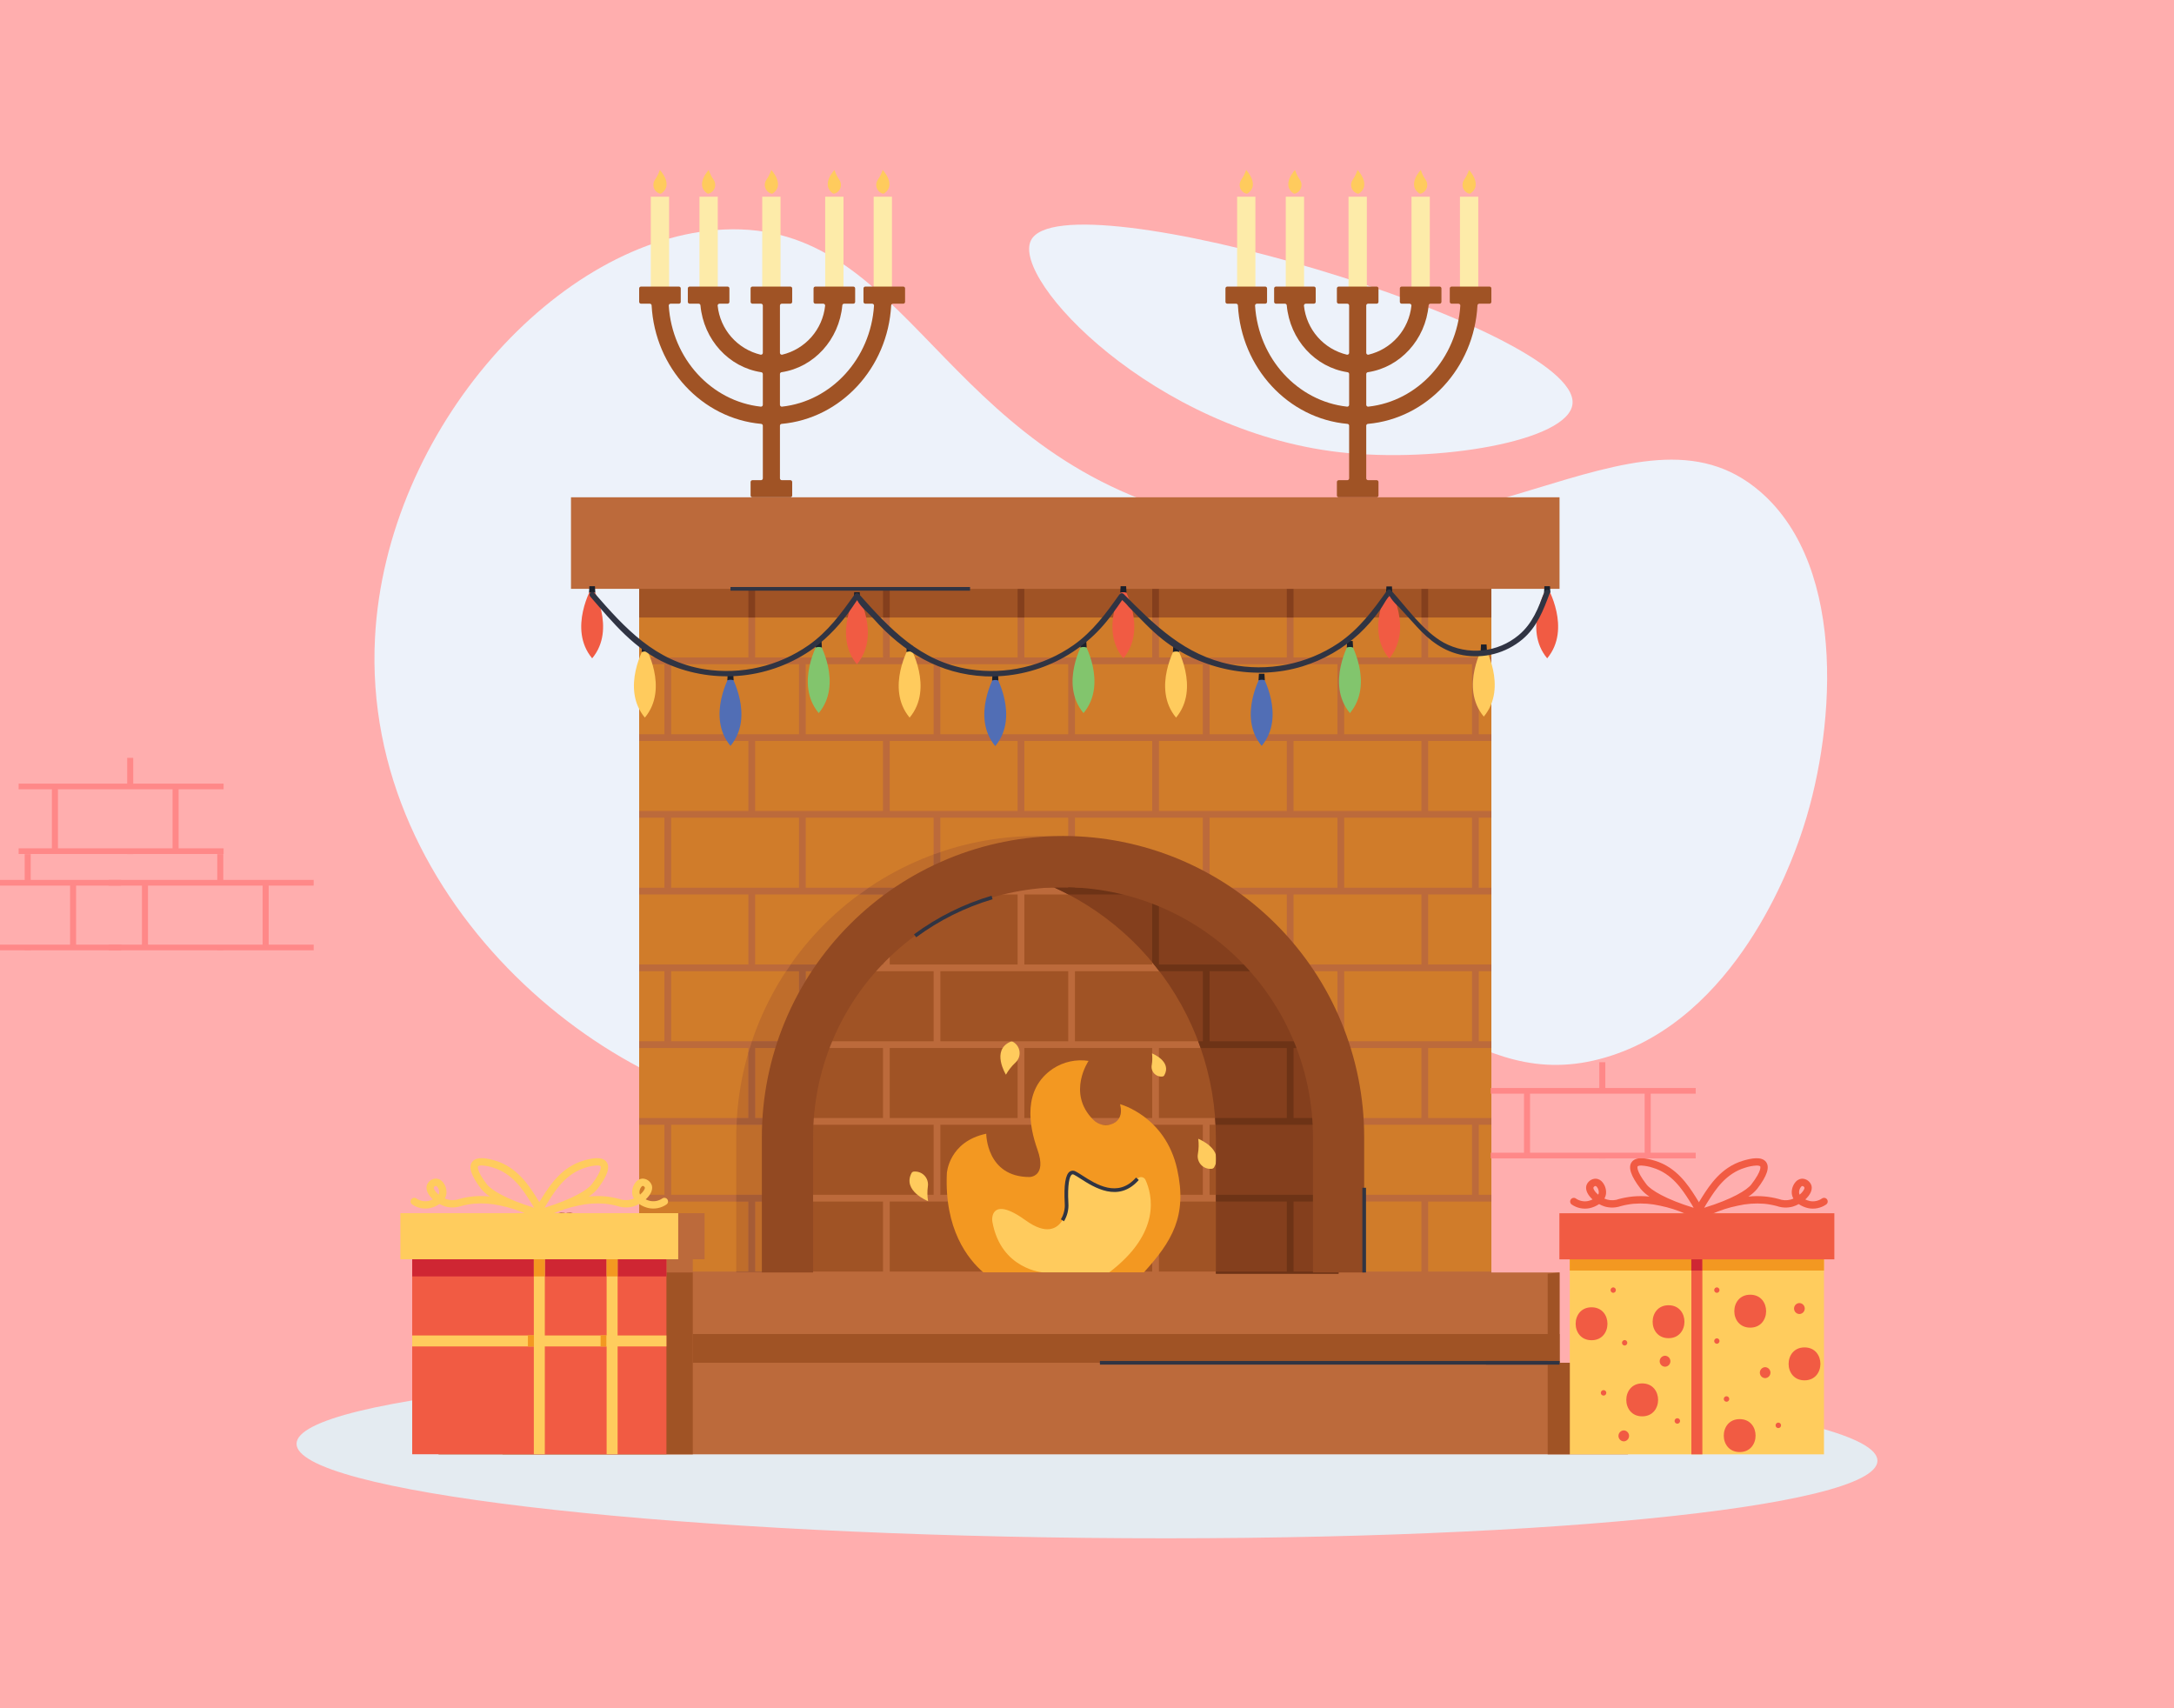 <svg width="700" height="550" viewBox="0 0 700 550" fill="none" xmlns="http://www.w3.org/2000/svg">
<g clip-path="url(#clip0_126_89)">
<rect width="700" height="550" fill="#FFAEAE"/>
<path d="M205.801 189.586H480.202V429.133H205.801V189.586Z" fill="#D07C2A"/>
<path d="M566.728 158.26C595.431 182.973 590.815 237.434 579.706 269.26C576.75 277.723 559.203 327.982 517.044 340.432C472.959 353.452 453.071 310.038 394.674 308.726C329.584 307.263 316.714 360.348 260.851 359.296C199.221 358.134 116.194 291.661 120.746 205.307C124.294 138.03 180.07 76.325 233.072 73.897C292.77 71.164 302.375 145.77 385.418 166.465C471.533 187.925 527.058 124.106 566.728 158.26Z" fill="#EDF2FA"/>
<path d="M205.801 189.586H480.202V429.133H205.801V189.586Z" fill="#D07C2A"/>
<path d="M430.999 409.696H414.504V366.128C414.504 344.785 406.026 324.317 390.934 309.225C375.842 294.133 355.374 285.655 334.031 285.655C312.688 285.655 292.22 294.133 277.128 309.225C262.036 324.317 253.558 344.785 253.558 366.128V409.696H237.063V366.128C237.063 340.41 247.279 315.746 265.464 297.561C283.649 279.376 308.313 269.16 334.031 269.16C359.749 269.16 384.413 279.376 402.598 297.561C420.783 315.746 430.999 340.41 430.999 366.128V409.696Z" fill="#BF6D2B"/>
<path d="M331.95 77.403C325.622 90.143 371.627 138.758 431.317 145.596C462.753 149.198 505.163 142.033 506.329 130.009C508.69 105.657 342.385 56.396 331.95 77.403Z" fill="#EDF2FA"/>
<path d="M604.516 470.337C604.351 485.559 490.266 496.667 349.703 495.146C209.136 493.626 95.32 480.053 95.483 464.831C95.649 449.609 209.733 438.502 350.299 440.023C490.863 441.544 604.681 455.116 604.516 470.337Z" fill="#E4EBF1"/>
<path d="M431.722 409.696H254.28V366.92C254.28 355.269 256.575 343.732 261.033 332.968C265.492 322.204 272.027 312.424 280.266 304.185C288.504 295.947 298.284 289.412 309.048 284.953C319.812 280.495 331.349 278.2 343 278.2C354.651 278.2 366.188 280.494 376.952 284.953C387.717 289.411 397.497 295.946 405.736 304.185C413.974 312.423 420.51 322.204 424.968 332.968C429.427 343.732 431.722 355.269 431.722 366.92V409.696Z" fill="#3D1A0C"/>
<path d="M430.999 409.696H253.558V366.92C253.558 343.39 262.905 320.823 279.544 304.185C296.182 287.547 318.748 278.199 342.278 278.199C365.809 278.199 388.375 287.547 405.013 304.185C421.652 320.823 430.999 343.39 430.999 366.92V409.696Z" fill="#3D1A0C"/>
<path d="M430.999 410.092H253.558V366.524C253.558 342.994 262.905 320.427 279.544 303.789C296.182 287.151 318.748 277.803 342.278 277.803C365.809 277.803 388.375 287.151 405.013 303.789C421.652 320.427 430.999 342.994 430.999 366.524V410.092Z" fill="#A05325"/>
<path d="M480.202 213.851V211.684H459.847V189.586H457.68V211.684H416.505V189.586H414.338V211.684H373.164V189.586H370.996V211.684H329.824V189.586H327.656V211.684H286.482V189.586H284.314V211.684H243.141V189.586H240.973V211.684H205.801V213.851H213.933V236.398H205.801V238.566H240.973V261.114H205.801V263.282H213.933V285.829H205.801V287.996H240.973V310.544H205.801V312.711H213.933V335.259H205.801V337.426H240.973V359.974H205.801V362.142H213.933V384.69H205.801V386.858H240.973V409.405H205.801V411.573H213.933V429.133H216.101V411.573H257.274V429.133H259.441V411.573H300.614V429.133H302.782V411.573H343.956V429.133H346.124V411.573H387.297V429.133H389.464V411.573H430.638V429.133H432.805V411.573H473.979V429.133H476.146V411.573H480.202V409.405H459.847V386.858H480.202V384.69H476.146V362.142H480.202V359.974H459.847V337.426H480.202V335.26H476.146V312.712H480.202V310.544H459.847V287.996H480.202V285.829H476.146V263.282H480.202V261.114H459.847V238.566H480.202V236.398H476.146V213.851H480.202ZM389.464 213.851H430.637V236.4H389.464V213.851ZM389.464 263.282H430.637V285.829H389.464V263.282ZM389.464 312.712H430.637V335.259H389.464V312.712ZM389.464 362.142H430.637V384.69H389.464V362.142ZM300.614 384.69H259.441V362.142H300.614V384.69ZM300.614 335.26H259.441V312.71H300.614V335.26ZM300.614 285.829H259.441V263.282H300.614V285.829ZM346.124 213.851H387.297V236.4H346.124V213.851ZM346.124 263.282H387.297V285.829H346.124V263.282ZM346.124 312.712H387.297V335.259H346.124V312.712ZM346.124 362.142H387.297V384.69H346.124V362.142ZM302.782 362.142H343.956V384.69H302.782V362.142ZM329.824 337.426H370.996V359.974H329.824V337.426ZM343.956 335.259H302.782V312.711H343.956V335.259ZM329.824 287.996H370.996V310.544H329.824V287.996ZM343.956 285.829H302.782V263.282H343.956V285.829ZM329.824 238.566H370.996V261.114H329.824V238.566ZM343.956 236.398H302.782V213.85H343.956V236.398ZM300.614 236.398H259.441V213.85H300.614V236.398ZM327.656 261.114H286.482V238.566H327.656V261.114ZM327.656 310.544H286.482V287.996H327.656V310.544ZM327.656 359.974H286.482V337.426H327.656V359.974ZM327.656 409.404H286.482V386.857H327.656V409.404ZM329.824 386.858H370.996V409.406H329.824V386.858ZM373.164 386.858H414.337V409.406H373.164V386.858ZM373.164 337.426H414.337V359.974H373.164V337.426ZM373.164 287.996H414.337V310.544H373.164V287.996ZM373.164 238.566H414.337V261.114H373.164V238.566ZM216.101 213.851H257.274V236.4H216.1L216.101 213.851ZM243.141 238.566H284.314V261.114H243.141V238.566ZM216.101 263.282H257.274V285.829H216.1L216.101 263.282ZM243.141 287.996H284.314V310.544H243.141V287.996ZM216.101 312.711H257.274V335.259H216.1L216.101 312.711ZM243.141 337.426H284.314V359.974H243.141V337.426ZM216.101 362.142H257.274V384.69H216.1L216.101 362.142ZM243.141 386.858H284.314V409.406H243.141V386.858ZM457.68 409.405H416.506V386.857H457.68V409.405ZM473.979 384.69H432.806V362.142H473.979V384.69ZM457.68 359.974H416.506V337.426H457.68V359.974ZM473.979 335.26H432.806V312.712H473.979V335.26ZM457.68 310.544H416.506V287.996H457.68V310.544ZM473.979 285.829H432.806V263.282H473.979V285.829ZM457.68 261.114H416.506V238.566H457.68V261.114ZM473.979 236.398H432.806V213.85H473.979V236.398Z" fill="#BC6A3B"/>
<path d="M253.658 362.142C253.694 361.415 253.761 360.696 253.816 359.974H243.141V337.426H258.867C259.145 336.7 259.426 335.975 259.723 335.26H259.441V312.71H273.911C274.568 311.976 275.239 311.254 275.921 310.543H254.647C254.141 311.259 253.644 311.981 253.157 312.71H257.273V335.259H242.13C241.721 336.471 241.336 337.693 240.973 338.925V359.973H237.278C237.233 360.693 237.192 361.417 237.164 362.141L253.658 362.142ZM243.141 386.858H253.557V384.69H237.063V386.858H240.973V409.406H237.063V409.697H253.557V409.406H243.141V386.858ZM387.297 285.158V285.828H346.124V269.94C345.401 269.85 344.684 269.738 343.956 269.663V285.827H339.068C343.857 286.123 348.61 286.849 353.27 287.995H370.997V294.682C371.725 295.06 372.448 295.444 373.165 295.845V287.995H391.375C390.042 287.014 388.683 286.069 387.297 285.158ZM413.415 310.544H392.139C392.822 311.254 393.492 311.977 394.148 312.712H414.905C414.418 311.983 413.921 311.26 413.415 310.544ZM284.314 302.92C285.027 302.354 285.75 301.799 286.482 301.258V287.996H314.792C319.452 286.85 324.205 286.125 328.994 285.828H302.782V274.356C302.06 274.602 301.33 274.833 300.614 275.097V285.828H279.732C278.703 286.532 277.688 287.254 276.687 287.996H284.314V302.92ZM416.505 409.405V386.857H431V366.128C430.993 364.075 430.921 362.023 430.784 359.974H416.506V337.426H426.662C426.436 336.696 426.177 335.982 425.932 335.259H408.339C408.637 335.975 408.918 336.701 409.196 337.426H414.338V359.974H414.247C414.302 360.697 414.369 361.415 414.404 362.142H430.639V384.689H414.506V409.696H431V409.406L416.505 409.405Z" fill="#A55C36"/>
<path d="M316.65 409.696H368.288C377.351 399.71 382.383 391.519 379.028 376.426C375.227 359.315 360.651 355.514 360.651 355.514C361.542 359.078 360.205 360.832 358.533 361.69C357.456 362.208 356.243 362.372 355.067 362.157C353.891 361.943 352.814 361.362 351.989 360.497C343.431 351.918 350.511 341.571 350.511 341.571C346.506 340.963 342.418 341.858 339.033 344.084C329.159 350.713 331.373 362.637 334.033 370.089C337.203 378.961 331.5 378.961 331.5 378.961C317.558 378.961 317.558 365.018 317.558 365.018C305.518 367.554 304.883 377.693 304.883 377.693C304.02 395.816 311.674 405.413 316.65 409.696Z" fill="#F39821"/>
<path d="M335.936 409.696H357.123C373.981 396.909 371.045 384.756 368.846 379.906C368.737 379.667 368.57 379.459 368.36 379.301C368.15 379.143 367.903 379.04 367.643 379.002C367.383 378.964 367.118 378.991 366.871 379.082C366.624 379.173 366.404 379.324 366.231 379.522C358.826 387.991 349.65 379.481 346.074 377.693C343.126 376.218 343.226 383.896 343.421 387.414C343.554 389.334 343.089 391.249 342.089 392.894C340.427 395.536 337.004 397.794 330.232 392.902C322.033 386.982 320.055 389.572 319.591 391.498C319.442 392.144 319.429 392.815 319.554 393.466C322.325 408.769 335.936 409.696 335.936 409.696Z" fill="#FFCB5D"/>
<path d="M342.587 393.209L341.591 392.58C342.529 391.04 342.962 389.245 342.832 387.447C342.509 381.57 343.062 378.117 344.477 377.19C344.754 377.013 345.075 376.917 345.404 376.913C345.733 376.909 346.056 376.996 346.338 377.166C346.955 377.475 347.708 377.959 348.578 378.519C352.828 381.252 359.936 385.826 365.788 379.134L366.675 379.909C360.153 387.366 352.208 382.255 347.941 379.51C347.098 378.968 346.371 378.5 345.811 378.22C345.379 378.003 345.201 378.124 345.123 378.175C344.367 378.671 343.677 381.351 344.008 387.382C344.153 389.425 343.657 391.462 342.588 393.209H342.587Z" fill="#303443"/>
<path d="M323.895 346.008C323.895 346.008 319.053 338.138 325.339 335.416C325.486 335.355 325.645 335.33 325.804 335.343C325.962 335.355 326.116 335.405 326.251 335.489C326.267 335.497 326.281 335.507 326.296 335.516C326.852 335.85 327.322 336.31 327.668 336.859C328.013 337.408 328.226 338.031 328.287 338.676C328.348 339.322 328.257 339.974 328.021 340.578C327.784 341.182 327.409 341.722 326.926 342.155C325.727 343.279 324.705 344.578 323.895 346.008ZM370.936 339.16C370.936 339.16 377.444 341.723 374.876 346.231C374.815 346.335 374.729 346.422 374.628 346.487C374.526 346.551 374.41 346.59 374.29 346.601L374.25 346.604C373.761 346.654 373.268 346.59 372.809 346.414C372.35 346.239 371.938 345.959 371.608 345.595C371.277 345.232 371.036 344.796 370.905 344.323C370.773 343.849 370.755 343.352 370.851 342.87C371.065 341.645 371.094 340.394 370.936 339.16ZM385.824 366.65C385.824 366.65 394.271 369.977 390.938 375.826C390.858 375.961 390.747 376.074 390.615 376.158C390.482 376.241 390.332 376.292 390.176 376.306C390.159 376.308 390.142 376.31 390.125 376.311C389.491 376.376 388.85 376.292 388.255 376.064C387.659 375.837 387.125 375.473 386.696 375.001C386.267 374.53 385.955 373.964 385.784 373.35C385.613 372.736 385.589 372.09 385.714 371.465C385.993 369.875 386.03 368.251 385.824 366.65ZM298.832 386.729C298.832 386.729 290.472 383.445 293.503 377.685C293.575 377.553 293.679 377.441 293.805 377.358C293.931 377.276 294.075 377.226 294.225 377.212C294.242 377.212 294.258 377.209 294.276 377.208C294.904 377.154 295.537 377.242 296.126 377.468C296.715 377.693 297.245 378.049 297.676 378.509C298.108 378.969 298.43 379.52 298.617 380.123C298.805 380.725 298.853 381.361 298.759 381.985C298.546 383.561 298.57 385.16 298.832 386.729Z" fill="#FFCB5D"/>
<path d="M205.801 183.481H480.202V198.817H205.801V183.481Z" fill="#A05325"/>
<path d="M370.996 189.586H373.164V198.819H370.996V189.586ZM414.338 189.586H416.506V198.819H414.338V189.586ZM327.656 189.586H329.824V198.819H327.656V189.586ZM240.973 189.586H243.141V198.819H240.973V189.586ZM284.314 189.586H286.482V198.819H284.314V189.586ZM457.68 189.586H459.848V198.819H457.68V189.586Z" fill="#843F1D"/>
<path d="M183.853 409.696H502.15V439.169H183.853V409.696Z" fill="#BC6A3B"/>
<path d="M183.853 429.514H502.15V458.986H183.853V429.514Z" fill="#A05325"/>
<path d="M161.801 438.772H524.202V468.245H161.801V438.772Z" fill="#BC6A3B"/>
<path d="M354.161 438.183H502.148V439.361H354.161V438.183Z" fill="#303443"/>
<path d="M342.279 277.803C335.633 277.807 329.009 278.556 322.53 280.037C342.121 284.513 359.613 295.506 372.143 311.217C384.672 326.929 391.498 346.428 391.502 366.524V410.092H430.999V366.524C430.999 342.994 421.651 320.428 405.013 303.79C388.375 287.152 365.809 277.803 342.279 277.803Z" fill="#843F1D"/>
<path d="M416.505 409.405V386.857H431V366.524C430.995 364.74 430.937 362.956 430.825 361.175C430.802 360.775 430.764 360.376 430.735 359.975H416.506V337.426H426.093C425.998 337.15 425.909 336.869 425.81 336.592C425.691 336.262 425.574 335.93 425.452 335.599C425.409 335.486 425.36 335.374 425.318 335.259H389.465V312.712H412.8C412.244 311.981 411.676 311.258 411.097 310.545H373.165V287.997H383.563C383.311 287.864 383.056 287.737 382.805 287.607C381.8 287.089 380.786 286.59 379.763 286.11C379.559 286.014 379.35 285.923 379.145 285.83H346.123V277.9C345.403 277.87 344.68 277.859 343.956 277.846V285.829H339.621C341.116 286.512 342.588 287.235 344.037 287.997H370.997V309.837C371.782 310.78 372.546 311.738 373.291 312.712H387.297V335.26H385.815C386.086 335.979 386.348 336.701 386.602 337.427H414.337V359.975H391.247C391.298 360.695 391.352 361.417 391.387 362.142H430.637V384.689H391.502V386.857H414.337V409.405H391.502V410.092H430.999V409.405H416.505Z" fill="#6D3316"/>
<path d="M439.246 409.696H422.752V366.128C422.752 344.785 414.274 324.316 399.182 309.225C384.09 294.133 363.621 285.654 342.279 285.654C320.936 285.654 300.467 294.133 285.375 309.225C270.284 324.316 261.805 344.785 261.805 366.128V409.696H245.31V366.128C245.31 340.41 255.526 315.746 273.711 297.561C291.896 279.376 316.561 269.16 342.278 269.16C367.996 269.16 392.66 279.376 410.845 297.561C429.03 315.746 439.246 340.41 439.246 366.128V409.696Z" fill="#924922"/>
<path d="M294.995 301.776L294.295 300.828C301.833 295.264 310.282 291.055 319.265 288.392L319.6 289.522C310.749 292.146 302.422 296.293 294.995 301.776Z" fill="#303443"/>
<path d="M183.853 160.112H502.15V189.585H183.853V160.112Z" fill="#BC6A3B"/>
<path d="M235.205 188.997H312.346V190.175H235.205V188.997Z" fill="#303443"/>
<path d="M209.552 63.333H215.443V92.488H209.552V63.333ZM225.22 63.333H231.111V92.488H225.22V63.333ZM245.431 63.333H251.322V92.488H245.431V63.333ZM265.704 63.333H271.595V92.488H265.704V63.333ZM281.31 63.333H287.201V92.488H281.31V63.333Z" fill="#FDEBA9"/>
<path d="M212.45 54.715C212.45 54.715 216.953 59.428 213.018 62.235C212.926 62.299 212.819 62.34 212.708 62.355C212.597 62.369 212.484 62.357 212.378 62.319L212.343 62.306C211.91 62.157 211.518 61.909 211.198 61.582C210.879 61.254 210.641 60.856 210.503 60.42C210.365 59.983 210.332 59.52 210.406 59.069C210.48 58.617 210.659 58.189 210.928 57.819C211.588 56.867 212.101 55.82 212.45 54.715ZM248.329 54.715C248.329 54.715 252.832 59.428 248.897 62.235C248.805 62.299 248.698 62.34 248.587 62.355C248.476 62.369 248.363 62.357 248.257 62.319L248.222 62.306C247.789 62.157 247.397 61.909 247.077 61.582C246.758 61.254 246.52 60.856 246.382 60.42C246.244 59.983 246.211 59.52 246.285 59.069C246.359 58.617 246.538 58.189 246.807 57.819C247.468 56.867 247.981 55.82 248.329 54.715ZM284.208 54.715C284.208 54.715 288.711 59.428 284.776 62.235C284.684 62.299 284.577 62.34 284.466 62.355C284.355 62.369 284.242 62.357 284.136 62.319L284.101 62.306C283.668 62.157 283.276 61.909 282.956 61.582C282.637 61.254 282.399 60.856 282.261 60.42C282.123 59.983 282.09 59.52 282.164 59.069C282.238 58.617 282.417 58.189 282.686 57.819C283.347 56.867 283.86 55.821 284.208 54.715ZM228.213 54.715C228.213 54.715 223.71 59.428 227.645 62.235C227.737 62.299 227.843 62.34 227.955 62.355C228.066 62.369 228.179 62.357 228.285 62.319L228.32 62.306C228.753 62.157 229.145 61.909 229.464 61.582C229.784 61.254 230.022 60.856 230.16 60.42C230.297 59.983 230.331 59.52 230.257 59.069C230.183 58.617 230.004 58.189 229.735 57.819C229.074 56.867 228.561 55.821 228.213 54.715ZM268.696 54.715C268.696 54.715 264.195 59.428 268.128 62.235C268.22 62.299 268.326 62.34 268.438 62.355C268.549 62.369 268.662 62.357 268.768 62.319L268.804 62.306C269.237 62.157 269.629 61.909 269.948 61.582C270.268 61.254 270.506 60.856 270.644 60.42C270.781 59.983 270.815 59.52 270.741 59.069C270.667 58.617 270.488 58.189 270.219 57.819C269.558 56.867 269.045 55.82 268.696 54.715Z" fill="#FFCB5D"/>
<path d="M398.332 63.333H404.223V92.488H398.332V63.333ZM414.001 63.333H419.892V92.488H414.001V63.333ZM434.212 63.333H440.103V92.488H434.212V63.333ZM454.485 63.333H460.376V92.488H454.485V63.333ZM470.091 63.333H475.982V92.488H470.091V63.333Z" fill="#FDEBA9"/>
<path d="M401.23 54.715C401.23 54.715 405.733 59.428 401.798 62.235C401.706 62.299 401.599 62.34 401.488 62.355C401.377 62.369 401.264 62.357 401.158 62.319L401.123 62.306C400.69 62.157 400.298 61.909 399.978 61.582C399.659 61.254 399.421 60.856 399.283 60.42C399.145 59.983 399.112 59.52 399.186 59.069C399.26 58.617 399.439 58.189 399.708 57.819C400.369 56.867 400.882 55.82 401.23 54.715ZM437.11 54.715C437.11 54.715 441.613 59.428 437.678 62.235C437.586 62.299 437.479 62.34 437.368 62.355C437.257 62.369 437.144 62.357 437.038 62.319L437.003 62.306C436.57 62.157 436.178 61.909 435.858 61.582C435.539 61.254 435.301 60.856 435.163 60.42C435.025 59.983 434.992 59.52 435.066 59.069C435.14 58.617 435.319 58.189 435.588 57.819C436.249 56.867 436.762 55.82 437.11 54.715ZM472.99 54.715C472.99 54.715 477.492 59.428 473.557 62.235C473.465 62.299 473.358 62.34 473.247 62.355C473.136 62.369 473.023 62.357 472.917 62.319L472.882 62.306C472.449 62.157 472.057 61.909 471.737 61.582C471.418 61.254 471.18 60.856 471.042 60.42C470.904 59.983 470.871 59.52 470.945 59.069C471.019 58.617 471.198 58.189 471.467 57.819C472.128 56.867 472.642 55.821 472.99 54.715ZM416.993 54.715C416.993 54.715 412.49 59.428 416.425 62.235C416.517 62.299 416.623 62.34 416.735 62.355C416.846 62.369 416.959 62.357 417.065 62.319L417.1 62.306C417.533 62.157 417.925 61.909 418.244 61.582C418.564 61.254 418.802 60.856 418.94 60.42C419.077 59.983 419.111 59.52 419.037 59.069C418.963 58.617 418.784 58.189 418.515 57.819C417.854 56.867 417.341 55.821 416.993 54.715ZM457.477 54.715C457.477 54.715 452.975 59.428 456.909 62.235C457.001 62.299 457.108 62.34 457.219 62.355C457.331 62.369 457.444 62.357 457.55 62.319L457.584 62.306C458.017 62.158 458.409 61.91 458.729 61.582C459.048 61.254 459.287 60.856 459.424 60.42C459.562 59.983 459.596 59.521 459.522 59.069C459.448 58.617 459.269 58.189 459 57.819C458.34 56.867 457.827 55.82 457.478 54.715" fill="#FFCB5D"/>
<path d="M235.205 240.15C243.131 230.64 235.205 217.073 235.205 217.073C235.205 217.073 227.279 230.639 235.205 240.15Z" fill="#516EB5"/>
<path d="M235.22 218.86C235.56 218.861 235.898 218.919 236.22 219.031L236.094 216.931H234.316L234.19 219.041C234.52 218.921 234.869 218.86 235.22 218.859" fill="#1B202B"/>
<path d="M263.622 229.596C271.549 220.086 263.622 206.519 263.622 206.519C263.622 206.519 255.697 220.085 263.622 229.596Z" fill="#82C56D"/>
<path d="M263.636 208.305C263.977 208.306 264.316 208.364 264.638 208.477L264.512 206.377H262.734L262.608 208.486C262.938 208.368 263.286 208.307 263.636 208.306" fill="#1B202B"/>
<path d="M275.923 213.886C283.849 204.376 275.923 190.809 275.923 190.809C275.923 190.809 267.996 204.375 275.923 213.886Z" fill="#F15B43"/>
<path d="M275.937 192.596C276.278 192.597 276.616 192.655 276.938 192.768L276.812 190.667H275.033L274.908 192.777C275.238 192.658 275.586 192.596 275.937 192.596Z" fill="#1B202B"/>
<path d="M292.888 231.046C300.815 221.536 292.888 207.969 292.888 207.969C292.888 207.969 284.963 221.536 292.888 231.046Z" fill="#FFCB5D"/>
<path d="M292.903 209.756C293.244 209.757 293.582 209.815 293.903 209.928L293.779 207.828H291.999L291.873 209.938C292.203 209.818 292.552 209.757 292.903 209.756Z" fill="#1B202B"/>
<path d="M320.458 240.221C328.384 230.711 320.458 217.144 320.458 217.144C320.458 217.144 312.533 230.711 320.458 240.221Z" fill="#516EB5"/>
<path d="M320.472 218.93C320.813 218.932 321.151 218.99 321.473 219.102L321.347 217.002H319.568L319.443 219.112C319.773 218.993 320.121 218.931 320.472 218.93Z" fill="#1B202B"/>
<path d="M348.876 229.596C356.802 220.086 348.876 206.519 348.876 206.519C348.876 206.519 340.95 220.085 348.876 229.596Z" fill="#82C56D"/>
<path d="M348.89 208.305C349.231 208.306 349.569 208.364 349.891 208.477L349.765 206.377H347.986L347.861 208.486C348.191 208.367 348.539 208.307 348.89 208.306" fill="#1B202B"/>
<path d="M207.636 231.046C215.561 221.536 207.636 207.969 207.636 207.969C207.636 207.969 199.709 221.536 207.636 231.046Z" fill="#FFCB5D"/>
<path d="M207.65 209.756C207.991 209.757 208.329 209.815 208.651 209.928L208.525 207.828H206.745L206.621 209.938C206.951 209.818 207.299 209.757 207.65 209.756Z" fill="#1B202B"/>
<path d="M190.67 211.96C198.595 202.45 190.67 188.883 190.67 188.883C190.67 188.883 182.744 202.449 190.67 211.96Z" fill="#F15B43"/>
<path d="M190.683 190.67C191.024 190.671 191.363 190.728 191.685 190.841L191.559 188.741H189.781L189.655 190.851C189.985 190.732 190.332 190.671 190.683 190.67Z" fill="#1B202B"/>
<path d="M406.246 240.15C414.173 230.64 406.246 217.073 406.246 217.073C406.246 217.073 398.32 230.639 406.246 240.15Z" fill="#516EB5"/>
<path d="M406.26 218.86C406.601 218.861 406.939 218.919 407.26 219.031L407.135 216.931H405.357L405.231 219.041C405.561 218.921 405.909 218.86 406.26 218.859" fill="#1B202B"/>
<path d="M434.664 229.596C442.589 220.086 434.664 206.519 434.664 206.519C434.664 206.519 426.738 220.085 434.664 229.596Z" fill="#82C56D"/>
<path d="M434.677 208.305C435.018 208.306 435.357 208.364 435.679 208.477L435.553 206.377H433.773L433.649 208.486C433.979 208.368 434.327 208.307 434.677 208.306" fill="#1B202B"/>
<path d="M477.762 230.72C485.688 221.21 477.762 207.644 477.762 207.644C477.762 207.644 469.836 221.209 477.762 230.72Z" fill="#FFCB5D"/>
<path d="M477.777 209.43C478.118 209.431 478.456 209.49 478.777 209.603L478.652 207.502H476.872L476.747 209.611C477.078 209.492 477.426 209.432 477.777 209.431" fill="#1B202B"/>
<path d="M447.298 212.031C455.225 202.521 447.298 188.954 447.298 188.954C447.298 188.954 439.372 202.521 447.298 212.031Z" fill="#F15B43"/>
<path d="M447.312 190.74C447.653 190.741 447.991 190.8 448.313 190.913L448.187 188.813H446.409L446.283 190.921C446.613 190.802 446.961 190.741 447.312 190.74Z" fill="#1B202B"/>
<path d="M378.677 231.046C386.603 221.536 378.677 207.969 378.677 207.969C378.677 207.969 370.75 221.536 378.677 231.046Z" fill="#FFCB5D"/>
<path d="M378.69 209.756C379.031 209.757 379.37 209.815 379.692 209.928L379.566 207.828H377.787L377.662 209.938C377.992 209.818 378.34 209.757 378.691 209.756" fill="#1B202B"/>
<path d="M361.71 211.96C369.636 202.45 361.71 188.883 361.71 188.883C361.71 188.883 353.785 202.449 361.71 211.96Z" fill="#F15B43"/>
<path d="M361.724 190.67C362.065 190.671 362.404 190.728 362.726 190.841L362.6 188.741H360.82L360.696 190.851C361.026 190.732 361.373 190.671 361.724 190.67Z" fill="#1B202B"/>
<path d="M498.175 211.96C506.101 202.45 498.175 188.883 498.175 188.883C498.175 188.883 490.249 202.449 498.175 211.96Z" fill="#F15B43"/>
<path d="M498.189 190.67C498.53 190.671 498.868 190.728 499.19 190.841L499.064 188.741H497.286L497.16 190.851C497.49 190.732 497.838 190.671 498.189 190.67Z" fill="#1B202B"/>
<path d="M497.324 190.456C495.321 195.746 493.511 200.728 488.984 204.499C485.666 207.265 481.595 208.973 477.297 209.403C472.998 209.834 468.67 208.967 464.869 206.914C458.164 203.174 453.02 195.664 447.922 190.066C447.826 189.973 447.709 189.902 447.582 189.86C447.455 189.817 447.32 189.804 447.186 189.821C447.053 189.838 446.926 189.885 446.813 189.958C446.7 190.031 446.606 190.128 446.536 190.243C442.04 196.59 437.553 202.579 431.026 207.035C425.959 210.441 420.265 212.804 414.275 213.985C408.286 215.167 402.12 215.143 396.14 213.915C381.421 210.885 371.93 201.415 361.8 191.244C361.703 191.151 361.587 191.081 361.46 191.039C361.332 190.997 361.197 190.984 361.064 191.001C360.931 191.018 360.803 191.064 360.691 191.137C360.578 191.21 360.483 191.308 360.413 191.422C356.102 197.508 351.839 203.362 345.639 207.718C335.891 214.54 323.881 217.323 312.126 215.484C296.297 212.958 286.589 202.539 276.548 191.244C276.452 191.15 276.335 191.079 276.208 191.037C276.08 190.994 275.945 190.981 275.812 190.998C275.678 191.015 275.55 191.062 275.438 191.136C275.325 191.209 275.231 191.307 275.161 191.422C270.848 197.508 266.585 203.362 260.385 207.718C250.637 214.539 238.627 217.322 226.873 215.484C210.944 212.941 201.259 202.277 191.294 190.82C190.546 189.96 189.302 191.214 190.044 192.068C197.437 200.57 204.296 209.094 214.91 213.768C222.521 217.082 230.864 218.359 239.118 217.475C247.372 216.59 255.255 213.574 261.991 208.723C266.848 205.018 271.06 200.537 274.458 195.46C275.089 194.569 275.673 193.579 276.379 192.747C276.212 192.943 275.326 191.909 276.065 193.355C277.137 195.457 279.755 197.507 281.324 199.272C290.801 209.933 302.634 217.091 317.202 217.755C325.147 218.055 333.043 216.382 340.183 212.884C347.323 209.386 353.485 204.173 358.117 197.711C359.251 196.163 360.393 194.593 361.457 192.995C362.157 191.944 360.437 192.562 360.881 192.825C361.818 193.578 362.669 194.432 363.419 195.372C366.991 198.96 370.461 202.812 374.446 205.951C386.869 215.732 404.245 219.196 419.386 214.545C426.18 212.447 432.418 208.858 437.646 204.039C440.108 201.73 442.338 199.185 444.304 196.441C445.451 194.871 446.457 192.571 447.93 191.321C446.512 192.524 446.862 190.678 447.91 192.671C448.645 193.686 449.491 194.616 450.433 195.443L456.197 201.772C460.299 206.276 464.887 209.799 471.038 210.937C474.405 211.538 477.864 211.395 481.17 210.519C484.477 209.643 487.552 208.054 490.18 205.865C494.93 201.871 496.907 196.53 499.027 190.925C499.43 189.859 497.723 189.401 497.324 190.456Z" fill="#303443"/>
<path d="M226.864 390.6H183.654C183.898 390.53 184.18 390.43 184.487 390.31L182.362 390.506C182.399 390.544 182.441 390.575 182.487 390.6H181.787C181.833 390.575 181.876 390.543 181.913 390.506L179.786 390.31C180.095 390.43 180.376 390.53 180.62 390.6H137.41V405.445H141.207V468.22H223.067V405.445H226.864V390.6Z" fill="#BC6A3B"/>
<path d="M183.653 409.695C183.898 409.623 184.179 409.523 184.487 409.405L182.361 409.601C182.399 409.638 182.441 409.67 182.487 409.695H181.787C181.833 409.67 181.875 409.638 181.912 409.601L179.786 409.405C180.094 409.523 180.376 409.623 180.621 409.695H141.207V468.22H223.067V409.695H183.653Z" fill="#A05325"/>
<path d="M505.44 390.627H587.299V468.246H505.44V390.627Z" fill="#FFCC5D"/>
<path d="M505.44 394.231H587.299V409.077H505.44V394.231Z" fill="#F39821"/>
<path d="M536.12 440.039C536.581 440.028 537.02 439.837 537.343 439.507C537.665 439.176 537.846 438.733 537.846 438.271C537.846 437.81 537.665 437.366 537.343 437.036C537.02 436.706 536.581 436.515 536.12 436.504C535.658 436.515 535.22 436.706 534.897 437.036C534.575 437.366 534.394 437.81 534.394 438.271C534.394 438.733 534.575 439.176 534.897 439.507C535.22 439.837 535.658 440.028 536.12 440.039ZM568.354 443.715C568.812 443.7 569.247 443.507 569.566 443.177C569.884 442.847 570.063 442.407 570.063 441.948C570.063 441.489 569.884 441.049 569.566 440.719C569.247 440.389 568.812 440.196 568.354 440.181C567.896 440.196 567.461 440.389 567.142 440.719C566.824 441.049 566.645 441.489 566.645 441.948C566.645 442.407 566.824 442.847 567.142 443.177C567.461 443.507 567.896 443.7 568.354 443.715ZM579.382 423.074C579.843 423.063 580.282 422.872 580.605 422.542C580.927 422.211 581.108 421.768 581.108 421.306C581.108 420.845 580.927 420.402 580.605 420.071C580.282 419.741 579.843 419.55 579.382 419.539C578.921 419.55 578.482 419.741 578.159 420.071C577.837 420.402 577.656 420.845 577.656 421.306C577.656 421.768 577.837 422.211 578.159 422.542C578.482 422.872 578.921 423.063 579.382 423.074ZM522.83 464.074C523.288 464.059 523.723 463.866 524.042 463.536C524.36 463.206 524.539 462.766 524.539 462.307C524.539 461.848 524.36 461.408 524.042 461.078C523.723 460.748 523.288 460.555 522.83 460.54C522.372 460.555 521.937 460.748 521.618 461.078C521.3 461.408 521.121 461.848 521.121 462.307C521.121 462.766 521.3 463.206 521.618 463.536C521.937 463.866 522.372 464.059 522.83 464.074ZM519.436 416.252C519.665 416.244 519.882 416.148 520.042 415.983C520.201 415.818 520.29 415.598 520.29 415.368C520.29 415.139 520.201 414.919 520.042 414.754C519.882 414.589 519.665 414.493 519.436 414.485C519.207 414.493 518.99 414.589 518.83 414.754C518.671 414.919 518.582 415.139 518.582 415.368C518.582 415.598 518.671 415.818 518.83 415.983C518.99 416.148 519.207 416.244 519.436 416.252ZM523.112 433.217C523.341 433.209 523.558 433.113 523.718 432.948C523.877 432.783 523.966 432.563 523.966 432.333C523.966 432.104 523.877 431.884 523.718 431.719C523.558 431.554 523.341 431.458 523.112 431.45C522.883 431.458 522.666 431.554 522.506 431.719C522.347 431.884 522.258 432.104 522.258 432.333C522.258 432.563 522.347 432.783 522.506 432.948C522.666 433.113 522.883 433.209 523.112 433.217ZM516.325 449.336C516.559 449.336 516.784 449.243 516.95 449.077C517.116 448.911 517.209 448.686 517.209 448.452C517.209 448.217 517.116 447.993 516.95 447.827C516.784 447.661 516.559 447.568 516.325 447.568C516.091 447.568 515.866 447.661 515.7 447.827C515.534 447.993 515.441 448.217 515.441 448.452C515.441 448.686 515.534 448.911 515.7 449.077C515.866 449.243 516.091 449.336 516.325 449.336ZM552.803 416.252C553.032 416.244 553.249 416.148 553.409 415.983C553.568 415.818 553.657 415.598 553.657 415.368C553.657 415.139 553.568 414.919 553.409 414.754C553.249 414.589 553.032 414.493 552.803 414.485C552.574 414.493 552.357 414.589 552.197 414.754C552.038 414.919 551.949 415.139 551.949 415.368C551.949 415.598 552.038 415.818 552.197 415.983C552.357 416.148 552.574 416.244 552.803 416.252ZM552.803 432.652C553.032 432.644 553.249 432.548 553.409 432.383C553.568 432.218 553.657 431.998 553.657 431.768C553.657 431.539 553.568 431.319 553.409 431.154C553.249 430.989 553.032 430.893 552.803 430.885C552.574 430.893 552.357 430.989 552.197 431.154C552.038 431.319 551.949 431.539 551.949 431.768C551.949 431.998 552.038 432.218 552.197 432.383C552.357 432.548 552.574 432.644 552.803 432.652ZM555.913 451.315C556.147 451.315 556.372 451.222 556.538 451.056C556.704 450.89 556.797 450.665 556.797 450.431C556.797 450.196 556.704 449.972 556.538 449.806C556.372 449.64 556.147 449.547 555.913 449.547C555.679 449.547 555.454 449.64 555.288 449.806C555.122 449.972 555.029 450.196 555.029 450.431C555.029 450.665 555.122 450.89 555.288 451.056C555.454 451.222 555.679 451.315 555.913 451.315ZM540.078 458.384C540.312 458.384 540.537 458.291 540.703 458.125C540.869 457.959 540.962 457.734 540.962 457.5C540.962 457.265 540.869 457.041 540.703 456.875C540.537 456.709 540.312 456.616 540.078 456.616C539.844 456.616 539.619 456.709 539.453 456.875C539.287 457.041 539.194 457.265 539.194 457.5C539.194 457.734 539.287 457.959 539.453 458.125C539.619 458.291 539.844 458.384 540.078 458.384ZM572.596 459.798C572.83 459.798 573.055 459.705 573.221 459.539C573.387 459.373 573.48 459.148 573.48 458.914C573.48 458.679 573.387 458.455 573.221 458.289C573.055 458.123 572.83 458.03 572.596 458.03C572.362 458.03 572.137 458.123 571.971 458.289C571.805 458.455 571.712 458.679 571.712 458.914C571.712 459.148 571.805 459.373 571.971 459.539C572.137 459.705 572.362 459.798 572.596 459.798ZM537.25 430.85C544.073 430.85 544.085 420.246 537.25 420.246C530.428 420.246 530.416 430.849 537.25 430.849M528.767 456.016C535.59 456.016 535.602 445.412 528.767 445.412C521.945 445.412 521.933 456.016 528.767 456.016ZM563.547 427.456C570.37 427.456 570.381 416.853 563.547 416.853C556.724 416.853 556.713 427.456 563.547 427.456ZM581.032 444.423C587.855 444.423 587.865 433.819 581.032 433.819C574.208 433.819 574.197 444.423 581.032 444.423ZM560.154 467.515C566.977 467.515 566.988 456.911 560.154 456.911C553.331 456.911 553.319 467.515 560.154 467.515ZM512.462 431.51C519.284 431.51 519.296 420.906 512.462 420.906C505.639 420.906 505.627 431.51 512.462 431.51ZM544.602 390.627H548.137V468.245H544.602V390.627Z" fill="#F15B43"/>
<path d="M502.101 390.626H590.637V405.471H502.101V390.626Z" fill="#F15B43"/>
<path d="M546.296 391.94C545.109 391.789 543.959 391.431 542.896 390.882C540.204 389.676 537.387 388.774 534.496 388.192C531.72 387.558 528.864 387.349 526.026 387.571C524.636 387.707 523.259 387.958 521.909 388.319C520.253 388.891 518.462 388.947 516.773 388.479C516.121 388.277 515.491 388.009 514.892 387.681C513.957 388.308 512.913 388.755 511.814 388.998C510.829 389.196 509.814 389.193 508.83 388.991C507.845 388.789 506.912 388.392 506.084 387.822C505.955 387.734 505.846 387.621 505.761 387.491C505.676 387.36 505.618 387.214 505.59 387.061C505.562 386.907 505.565 386.75 505.598 386.598C505.632 386.446 505.695 386.302 505.784 386.174C505.873 386.047 505.987 385.938 506.119 385.855C506.25 385.771 506.397 385.715 506.551 385.689C506.704 385.662 506.861 385.667 507.013 385.702C507.165 385.737 507.308 385.801 507.435 385.892C507.996 386.279 508.628 386.55 509.296 386.687C509.963 386.825 510.651 386.827 511.319 386.694C511.824 386.58 512.315 386.409 512.781 386.184C511.317 384.85 510.406 383.207 510.779 381.756C510.98 381.088 511.396 380.505 511.961 380.096C512.527 379.688 513.212 379.477 513.909 379.496C514.317 379.537 514.712 379.661 515.071 379.86C515.429 380.06 515.742 380.331 515.992 380.656C516.824 381.677 517.228 382.981 517.121 384.294C517.061 384.861 516.882 385.409 516.597 385.903C516.877 386.028 517.165 386.135 517.459 386.223C518.741 386.568 520.1 386.5 521.342 386.031C522.806 385.641 524.299 385.372 525.807 385.224C527.571 385.06 529.346 385.073 531.107 385.264C530.035 384.586 529.077 383.742 528.268 382.766C525.104 378.643 524.163 375.821 525.39 374.144C526.814 372.194 530.314 372.962 532.822 373.708C539.87 375.805 543.639 381.706 545.891 385.233C547.546 387.825 548.856 389.878 547.729 391.262C547.714 391.281 547.699 391.3 547.682 391.318C547.514 391.52 547.301 391.681 547.061 391.789C546.821 391.897 546.559 391.948 546.296 391.94ZM528.426 375.261C527.51 375.261 527.306 375.515 527.293 375.534C527.285 375.545 526.609 376.733 530.138 381.333C531.516 383.13 536.305 386.118 545.335 388.873C544.919 388.09 544.306 387.13 543.905 386.501C541.695 383.041 538.355 377.814 532.155 375.967C530.95 375.561 529.696 375.324 528.426 375.261ZM513.73 381.846C513.586 381.867 513.449 381.923 513.332 382.01C513.215 382.097 513.122 382.212 513.061 382.344C512.944 382.796 513.542 383.759 514.593 384.647C514.691 384.459 514.754 384.255 514.778 384.044C514.818 383.368 514.607 382.701 514.187 382.17C514.082 382.014 513.927 381.9 513.747 381.847L513.73 381.846Z" fill="#F15B43"/>
<path d="M547.762 391.938C547.499 391.947 547.238 391.896 546.998 391.789C546.758 391.682 546.545 391.522 546.376 391.321C546.359 391.3 546.34 391.279 546.324 391.258C545.207 389.872 546.515 387.823 548.169 385.233C550.42 381.706 554.189 375.805 561.232 373.71C563.742 372.962 567.242 372.195 568.668 374.143C569.894 375.819 568.953 378.64 565.791 382.766C564.982 383.743 564.024 384.586 562.952 385.264C564.713 385.073 566.488 385.059 568.252 385.224C569.76 385.372 571.253 385.642 572.717 386.031C573.959 386.502 575.317 386.569 576.6 386.224C576.893 386.135 577.181 386.028 577.461 385.904C577.177 385.41 576.999 384.862 576.939 384.295C576.83 382.983 577.234 381.679 578.065 380.658C578.314 380.332 578.628 380.061 578.987 379.861C579.345 379.66 579.741 379.536 580.149 379.495C580.846 379.477 581.53 379.689 582.095 380.097C582.66 380.505 583.076 381.087 583.279 381.754C583.652 383.207 582.741 384.85 581.277 386.184C581.744 386.409 582.234 386.58 582.74 386.694C583.409 386.825 584.097 386.821 584.765 386.683C585.433 386.544 586.066 386.275 586.628 385.889C586.755 385.797 586.899 385.73 587.052 385.694C587.204 385.659 587.363 385.653 587.518 385.68C587.672 385.706 587.82 385.763 587.953 385.847C588.085 385.931 588.2 386.041 588.289 386.17C588.379 386.298 588.442 386.444 588.474 386.598C588.506 386.751 588.508 386.91 588.478 387.064C588.449 387.218 588.388 387.364 588.301 387.495C588.214 387.626 588.102 387.737 587.971 387.824C587.143 388.391 586.21 388.786 585.226 388.988C584.243 389.189 583.23 389.193 582.245 388.998C581.145 388.755 580.101 388.309 579.166 387.681C578.568 388.01 577.938 388.277 577.286 388.479C575.598 388.949 573.806 388.893 572.15 388.319C570.8 387.958 569.423 387.707 568.033 387.571C565.195 387.344 562.338 387.553 559.563 388.191C556.671 388.774 553.853 389.676 551.161 390.881C550.099 391.43 548.948 391.787 547.762 391.938ZM565.633 375.261C564.365 375.323 563.112 375.561 561.909 375.966C555.704 377.814 552.365 383.041 550.155 386.501C549.753 387.131 549.141 388.09 548.725 388.871C557.755 386.117 562.543 383.13 563.92 381.333C567.448 376.729 566.774 375.544 566.766 375.533C566.753 375.515 566.549 375.261 565.633 375.261ZM580.328 381.846H580.311C580.131 381.9 579.976 382.015 579.871 382.171C579.451 382.701 579.241 383.368 579.281 384.044C579.305 384.254 579.368 384.459 579.465 384.647C580.515 383.759 581.114 382.795 580.998 382.343C580.936 382.211 580.843 382.097 580.726 382.01C580.609 381.923 580.472 381.867 580.328 381.846Z" fill="#F15B43"/>
<path d="M544.573 405.471H548.072V409.077H544.573V405.471Z" fill="#CF2633"/>
<path d="M132.724 390.6H214.584V468.219H132.724V390.6Z" fill="#F15B43"/>
<path d="M132.723 396.115H214.583V410.96H132.723V396.115Z" fill="#CF2633"/>
<path d="M132.724 429.975H214.583V433.51H132.724V429.975Z" fill="#FFCC5D"/>
<path d="M171.887 390.6H175.422V468.218H171.887V390.6Z" fill="#FFCC5D"/>
<path d="M172.92 391.913C171.733 391.762 170.582 391.404 169.519 390.855C166.827 389.65 164.01 388.747 161.119 388.163C158.344 387.528 155.488 387.32 152.65 387.544C151.26 387.681 149.883 387.931 148.534 388.292C146.877 388.864 145.086 388.921 143.397 388.453C142.745 388.251 142.115 387.984 141.517 387.655C140.582 388.282 139.538 388.729 138.439 388.972C137.454 389.167 136.441 389.164 135.457 388.963C134.474 388.761 133.541 388.366 132.712 387.799C132.455 387.621 132.28 387.348 132.224 387.04C132.169 386.733 132.238 386.416 132.416 386.159C132.594 385.902 132.867 385.727 133.175 385.671C133.482 385.616 133.799 385.685 134.056 385.863C134.618 386.248 135.252 386.518 135.919 386.656C136.587 386.795 137.275 386.799 137.944 386.669C138.449 386.555 138.939 386.384 139.405 386.158C137.941 384.823 137.03 383.182 137.403 381.731C137.599 381.059 138.014 380.472 138.581 380.063C139.149 379.654 139.837 379.445 140.536 379.471C140.943 379.512 141.338 379.636 141.696 379.835C142.053 380.034 142.366 380.304 142.616 380.628C143.448 381.65 143.852 382.955 143.745 384.268C143.685 384.836 143.506 385.384 143.221 385.878C143.501 386.002 143.789 386.109 144.083 386.198C145.365 386.541 146.723 386.474 147.965 386.006C149.429 385.615 150.923 385.345 152.432 385.197C154.196 385.034 155.971 385.048 157.732 385.239C156.66 384.561 155.702 383.718 154.892 382.741C151.731 378.615 150.789 375.794 152.014 374.118C153.441 372.168 156.944 372.937 159.452 373.685C166.492 375.779 170.262 381.68 172.515 385.206C174.169 387.799 175.48 389.85 174.357 391.234C174.342 391.254 174.325 391.274 174.307 391.293C174.138 391.495 173.926 391.656 173.685 391.763C173.445 391.871 173.183 391.922 172.92 391.913ZM155.052 375.235C154.136 375.235 153.931 375.489 153.917 375.508C153.909 375.52 153.235 376.704 156.764 381.308C158.141 383.106 162.93 386.092 171.959 388.846C171.543 388.063 170.931 387.104 170.529 386.474C168.319 383.014 164.979 377.788 158.779 375.942C157.575 375.535 156.321 375.297 155.052 375.235ZM140.354 381.82C140.21 381.841 140.073 381.897 139.956 381.985C139.84 382.072 139.747 382.187 139.686 382.319C139.568 382.769 140.166 383.734 141.217 384.621C141.315 384.434 141.378 384.229 141.402 384.019C141.442 383.343 141.232 382.675 140.811 382.144C140.707 381.989 140.552 381.876 140.373 381.822L140.354 381.82Z" fill="#FFCC5D"/>
<path d="M174.39 391.913C174.127 391.922 173.865 391.871 173.625 391.764C173.384 391.656 173.171 391.496 173.002 391.294C172.985 391.274 172.968 391.256 172.953 391.235C171.826 389.851 173.137 387.799 174.794 385.206C177.047 381.679 180.816 375.779 187.857 373.685C190.365 372.937 193.869 372.168 195.294 374.117C196.522 375.797 195.579 378.617 192.413 382.742C191.605 383.718 190.648 384.561 189.577 385.239C191.337 385.047 193.112 385.033 194.875 385.197C196.384 385.345 197.878 385.616 199.343 386.007C200.586 386.474 201.944 386.54 203.227 386.198C203.52 386.109 203.807 386.002 204.087 385.878C203.801 385.385 203.622 384.837 203.562 384.27C203.454 382.956 203.859 381.65 204.692 380.628C204.942 380.303 205.256 380.033 205.614 379.834C205.972 379.635 206.367 379.511 206.775 379.47C207.471 379.457 208.153 379.67 208.717 380.078C209.282 380.485 209.698 381.065 209.905 381.73C210.278 383.18 209.366 384.823 207.903 386.158C208.369 386.383 208.86 386.554 209.365 386.668C210.034 386.799 210.723 386.795 211.39 386.657C212.058 386.519 212.691 386.249 213.253 385.863C213.51 385.685 213.827 385.616 214.134 385.671C214.442 385.727 214.715 385.902 214.893 386.159C215.071 386.416 215.14 386.733 215.085 387.04C215.029 387.348 214.854 387.621 214.597 387.799C213.768 388.365 212.835 388.761 211.852 388.962C210.869 389.163 209.856 389.167 208.871 388.972C207.771 388.729 206.727 388.283 205.791 387.656C205.193 387.984 204.563 388.251 203.911 388.453C202.222 388.92 200.431 388.864 198.774 388.293C197.424 387.931 196.047 387.681 194.656 387.544C191.818 387.319 188.962 387.528 186.187 388.164C183.297 388.747 180.48 389.65 177.789 390.854C176.726 391.403 175.576 391.762 174.389 391.914L174.39 391.913ZM192.255 375.235C190.987 375.297 189.733 375.535 188.53 375.942C182.33 377.786 178.99 383.014 176.781 386.472C176.379 387.104 175.765 388.063 175.349 388.846C184.381 386.091 189.167 383.104 190.543 381.308C194.075 376.708 193.4 375.518 193.392 375.508C193.378 375.49 193.173 375.235 192.255 375.235ZM206.956 381.82H206.939C206.759 381.874 206.602 381.988 206.497 382.144C206.076 382.676 205.864 383.344 205.904 384.021C205.928 384.231 205.991 384.435 206.09 384.622C207.14 383.734 207.74 382.77 207.622 382.317C207.561 382.185 207.468 382.071 207.352 381.984C207.236 381.897 207.1 381.841 206.956 381.82Z" fill="#FFCC5D"/>
<path d="M171.905 405.446H175.404V410.96H171.905V405.446ZM169.983 429.905H171.905V433.537H169.983V429.905ZM193.382 429.905H195.302V433.537H193.382V429.905Z" fill="#F39821"/>
<path d="M195.327 390.6H198.862V468.218H195.327V390.6Z" fill="#FFCC5D"/>
<path d="M195.345 405.446H198.844V410.96H195.345V405.446Z" fill="#F39821"/>
<path d="M128.927 390.6H218.38V405.446H128.927V390.6Z" fill="#FFCC5D"/>
<path d="M498.333 438.772H505.44V468.245H498.333V438.772Z" fill="#A05325"/>
<path d="M502.149 439.169V409.696L498.333 410.092V438.772L502.149 439.169Z" fill="#A05325"/>
<path d="M478.469 438.183H502.149V439.361H478.469V438.183Z" fill="#303443"/>
<path d="M278.029 92.856V97.19C278.029 97.346 278.091 97.496 278.202 97.606C278.312 97.717 278.462 97.779 278.618 97.779H280.827C280.908 97.779 280.989 97.796 281.063 97.829C281.138 97.861 281.205 97.908 281.26 97.967C281.316 98.026 281.359 98.096 281.387 98.172C281.415 98.249 281.427 98.33 281.423 98.411C280.334 115.455 267.716 129.191 251.789 130.927C251.706 130.935 251.622 130.926 251.543 130.9C251.464 130.874 251.391 130.831 251.329 130.775C251.268 130.719 251.218 130.651 251.184 130.575C251.151 130.499 251.133 130.416 251.133 130.333V120.413C251.134 120.273 251.184 120.139 251.276 120.034C251.368 119.929 251.495 119.86 251.633 119.841C262.044 118.283 270.209 109.384 271.215 98.314C271.227 98.168 271.292 98.033 271.4 97.934C271.507 97.835 271.647 97.779 271.793 97.779H274.758C274.915 97.779 275.065 97.717 275.175 97.606C275.286 97.496 275.348 97.346 275.348 97.189V92.856C275.348 92.7 275.285 92.55 275.175 92.439C275.064 92.329 274.914 92.267 274.758 92.267H262.541C262.385 92.267 262.235 92.329 262.124 92.44C262.014 92.551 261.952 92.701 261.952 92.857V97.19C261.952 97.346 262.015 97.496 262.125 97.606C262.236 97.717 262.386 97.779 262.542 97.779H265.084C265.168 97.779 265.251 97.797 265.327 97.831C265.404 97.866 265.473 97.916 265.529 97.978C265.585 98.041 265.627 98.114 265.653 98.194C265.678 98.274 265.687 98.359 265.678 98.442C265.283 102.176 263.74 105.695 261.263 108.517C258.786 111.338 255.495 113.323 251.844 114.198C251.758 114.215 251.668 114.212 251.583 114.191C251.498 114.169 251.418 114.128 251.35 114.072C251.282 114.016 251.228 113.946 251.19 113.866C251.153 113.786 251.134 113.699 251.134 113.611V98.368C251.134 98.212 251.196 98.062 251.306 97.951C251.416 97.841 251.566 97.778 251.722 97.778H254.485C254.641 97.778 254.791 97.716 254.902 97.606C255.012 97.496 255.074 97.346 255.075 97.19V92.856C255.075 92.7 255.012 92.55 254.902 92.439C254.791 92.329 254.641 92.267 254.485 92.267H242.27C242.114 92.267 241.963 92.329 241.853 92.44C241.742 92.55 241.68 92.701 241.68 92.857V97.19C241.68 97.346 241.743 97.496 241.853 97.606C241.964 97.717 242.114 97.779 242.27 97.779H245.032C245.188 97.779 245.338 97.841 245.449 97.951C245.559 98.062 245.622 98.212 245.622 98.368V113.612C245.622 113.7 245.603 113.787 245.565 113.867C245.528 113.947 245.473 114.017 245.405 114.074C245.337 114.13 245.257 114.17 245.171 114.191C245.086 114.213 244.997 114.215 244.91 114.198C241.259 113.323 237.968 111.338 235.49 108.517C233.013 105.696 231.471 102.176 231.075 98.442C231.066 98.359 231.075 98.274 231.1 98.195C231.126 98.115 231.168 98.041 231.224 97.979C231.28 97.916 231.348 97.866 231.425 97.832C231.501 97.797 231.584 97.779 231.668 97.779H234.272C234.429 97.779 234.579 97.717 234.689 97.606C234.8 97.496 234.862 97.346 234.862 97.189V92.856C234.862 92.7 234.799 92.55 234.689 92.439C234.578 92.329 234.428 92.267 234.272 92.267H222.058C221.981 92.267 221.904 92.282 221.832 92.312C221.761 92.341 221.696 92.385 221.641 92.44C221.586 92.495 221.543 92.56 221.513 92.631C221.483 92.703 221.468 92.779 221.468 92.857V97.19C221.468 97.346 221.531 97.496 221.641 97.606C221.752 97.717 221.902 97.779 222.058 97.779H224.96C225.106 97.779 225.246 97.835 225.353 97.934C225.46 98.033 225.525 98.169 225.537 98.314C226.543 109.384 234.709 118.283 245.121 119.841C245.259 119.86 245.386 119.929 245.478 120.034C245.57 120.139 245.621 120.274 245.621 120.414V130.333C245.621 130.416 245.603 130.499 245.569 130.575C245.535 130.651 245.486 130.72 245.424 130.775C245.362 130.831 245.289 130.874 245.21 130.9C245.131 130.926 245.047 130.935 244.964 130.927C229.038 129.191 216.419 115.455 215.331 98.411C215.327 98.33 215.339 98.249 215.367 98.172C215.395 98.096 215.438 98.026 215.494 97.967C215.549 97.908 215.617 97.861 215.691 97.829C215.766 97.796 215.846 97.779 215.927 97.779H218.605C218.761 97.779 218.911 97.716 219.022 97.606C219.132 97.495 219.194 97.345 219.194 97.189V92.856C219.194 92.7 219.131 92.55 219.021 92.439C218.91 92.329 218.76 92.267 218.604 92.267H206.39C206.234 92.267 206.084 92.329 205.973 92.44C205.863 92.551 205.801 92.701 205.801 92.857V97.19C205.801 97.346 205.864 97.496 205.974 97.606C206.085 97.717 206.235 97.779 206.391 97.779H209.231C209.38 97.78 209.524 97.838 209.632 97.941C209.74 98.044 209.804 98.185 209.811 98.334C210.898 118.506 226.045 134.778 245.088 136.474C245.234 136.486 245.369 136.553 245.468 136.66C245.567 136.767 245.623 136.908 245.623 137.054V154.012C245.623 154.089 245.608 154.166 245.578 154.238C245.549 154.31 245.505 154.375 245.451 154.429C245.396 154.484 245.331 154.528 245.259 154.557C245.187 154.587 245.111 154.602 245.033 154.602H242.271C242.115 154.602 241.965 154.664 241.855 154.774C241.744 154.884 241.682 155.034 241.681 155.19V159.524C241.681 159.68 241.744 159.83 241.854 159.941C241.965 160.051 242.115 160.113 242.271 160.113H254.486C254.643 160.113 254.793 160.051 254.903 159.94C255.014 159.83 255.076 159.679 255.076 159.523V155.19C255.076 155.034 255.013 154.884 254.903 154.773C254.792 154.663 254.642 154.601 254.486 154.601H251.723C251.567 154.601 251.417 154.539 251.307 154.428C251.196 154.318 251.134 154.168 251.134 154.012V137.055C251.134 136.909 251.189 136.768 251.288 136.661C251.387 136.554 251.523 136.487 251.668 136.475C270.711 134.778 285.858 118.506 286.944 98.334C286.951 98.185 287.015 98.044 287.123 97.941C287.231 97.838 287.375 97.78 287.524 97.779H290.833C290.989 97.779 291.139 97.716 291.25 97.606C291.36 97.495 291.422 97.345 291.422 97.189V92.856C291.422 92.7 291.359 92.55 291.249 92.439C291.138 92.329 290.988 92.267 290.832 92.267H278.619C278.463 92.267 278.312 92.329 278.202 92.44C278.091 92.55 278.029 92.7 278.029 92.856ZM466.81 92.856V97.19C466.81 97.346 466.872 97.495 466.982 97.606C467.093 97.716 467.242 97.778 467.398 97.779H469.608C469.689 97.779 469.77 97.796 469.844 97.829C469.919 97.861 469.986 97.908 470.041 97.967C470.097 98.026 470.14 98.096 470.168 98.172C470.196 98.249 470.208 98.33 470.204 98.411C469.115 115.455 456.497 129.191 440.57 130.927C440.487 130.935 440.403 130.926 440.324 130.9C440.245 130.874 440.172 130.831 440.11 130.775C440.049 130.719 439.999 130.651 439.965 130.575C439.932 130.499 439.914 130.416 439.914 130.333V120.413C439.915 120.273 439.966 120.139 440.057 120.034C440.149 119.929 440.276 119.86 440.414 119.841C450.825 118.283 458.99 109.384 459.996 98.314C460.008 98.169 460.073 98.033 460.18 97.934C460.287 97.835 460.427 97.779 460.573 97.779H463.539C463.695 97.779 463.845 97.716 463.956 97.606C464.066 97.495 464.128 97.345 464.128 97.189V92.856C464.128 92.7 464.065 92.55 463.955 92.439C463.844 92.329 463.694 92.267 463.538 92.267H451.322C451.166 92.267 451.016 92.329 450.905 92.44C450.795 92.551 450.733 92.701 450.733 92.857V97.19C450.733 97.346 450.796 97.496 450.906 97.606C451.017 97.717 451.167 97.779 451.323 97.779H453.865C453.949 97.779 454.032 97.797 454.108 97.832C454.185 97.866 454.253 97.916 454.309 97.979C454.365 98.041 454.407 98.115 454.433 98.195C454.458 98.274 454.467 98.359 454.458 98.442C454.063 102.176 452.52 105.695 450.043 108.517C447.566 111.338 444.275 113.323 440.624 114.198C440.538 114.215 440.448 114.212 440.363 114.191C440.278 114.169 440.198 114.128 440.13 114.072C440.062 114.016 440.008 113.946 439.97 113.866C439.933 113.786 439.914 113.699 439.914 113.611V98.368C439.914 98.212 439.976 98.062 440.086 97.951C440.197 97.841 440.347 97.778 440.503 97.778H443.266C443.422 97.778 443.572 97.716 443.682 97.606C443.792 97.495 443.855 97.346 443.855 97.19V92.856C443.855 92.7 443.793 92.55 443.682 92.439C443.571 92.329 443.421 92.267 443.265 92.267H431.05C430.894 92.267 430.744 92.329 430.633 92.44C430.523 92.551 430.461 92.701 430.461 92.857V97.19C430.461 97.346 430.524 97.496 430.634 97.606C430.745 97.717 430.895 97.779 431.051 97.779H433.813C433.969 97.779 434.119 97.841 434.23 97.951C434.34 98.062 434.403 98.212 434.403 98.368V113.612C434.403 113.7 434.384 113.787 434.346 113.867C434.309 113.947 434.254 114.017 434.186 114.074C434.118 114.13 434.038 114.17 433.952 114.191C433.867 114.213 433.778 114.215 433.691 114.198C430.039 113.323 426.749 111.339 424.271 108.517C421.793 105.696 420.251 102.176 419.855 98.442C419.846 98.358 419.855 98.274 419.881 98.194C419.906 98.114 419.949 98.04 420.005 97.978C420.061 97.915 420.13 97.865 420.206 97.831C420.283 97.797 420.366 97.779 420.45 97.779H423.053C423.209 97.779 423.359 97.716 423.47 97.606C423.58 97.495 423.642 97.345 423.642 97.189V92.856C423.642 92.7 423.579 92.55 423.469 92.439C423.358 92.329 423.208 92.267 423.052 92.267H410.84C410.684 92.267 410.533 92.329 410.423 92.44C410.312 92.55 410.25 92.701 410.25 92.857V97.19C410.25 97.346 410.313 97.496 410.423 97.606C410.534 97.717 410.684 97.779 410.84 97.779H413.742C413.888 97.779 414.028 97.835 414.135 97.934C414.242 98.033 414.307 98.169 414.319 98.314C415.325 109.384 423.491 118.283 433.903 119.841C434.041 119.86 434.168 119.929 434.26 120.034C434.352 120.139 434.403 120.274 434.403 120.414V130.333C434.403 130.416 434.385 130.499 434.351 130.575C434.317 130.651 434.268 130.72 434.206 130.775C434.144 130.831 434.071 130.874 433.992 130.9C433.913 130.926 433.829 130.935 433.746 130.927C417.819 129.191 405.201 115.455 404.112 98.411C404.108 98.33 404.12 98.249 404.148 98.172C404.176 98.096 404.219 98.026 404.275 97.967C404.33 97.908 404.398 97.861 404.472 97.829C404.547 97.796 404.627 97.779 404.708 97.779H407.386C407.542 97.779 407.693 97.717 407.803 97.606C407.914 97.496 407.976 97.346 407.976 97.189V92.856C407.976 92.7 407.913 92.55 407.803 92.439C407.692 92.329 407.542 92.267 407.386 92.267H395.17C395.014 92.267 394.863 92.329 394.753 92.44C394.642 92.55 394.58 92.701 394.58 92.857V97.19C394.58 97.346 394.643 97.496 394.753 97.606C394.864 97.717 395.014 97.779 395.17 97.779H398.01C398.16 97.779 398.303 97.837 398.411 97.94C398.52 98.044 398.584 98.185 398.591 98.334C399.678 118.506 414.824 134.778 433.867 136.474C434.013 136.486 434.148 136.553 434.247 136.66C434.346 136.767 434.402 136.908 434.402 137.054V154.012C434.402 154.089 434.387 154.166 434.357 154.238C434.328 154.309 434.285 154.374 434.23 154.429C434.175 154.484 434.11 154.527 434.039 154.557C433.967 154.587 433.89 154.602 433.813 154.602H431.05C430.894 154.602 430.745 154.664 430.634 154.774C430.524 154.885 430.462 155.034 430.461 155.19V159.524C430.461 159.68 430.524 159.83 430.634 159.941C430.745 160.051 430.895 160.113 431.051 160.113H443.266C443.422 160.113 443.572 160.05 443.683 159.94C443.793 159.829 443.855 159.679 443.855 159.523V155.19C443.855 155.034 443.793 154.884 443.682 154.773C443.571 154.663 443.421 154.601 443.265 154.601H440.503C440.426 154.601 440.349 154.586 440.277 154.556C440.206 154.527 440.141 154.484 440.086 154.429C440.031 154.374 439.988 154.309 439.958 154.238C439.928 154.166 439.913 154.089 439.913 154.012V137.055C439.914 136.909 439.969 136.768 440.068 136.661C440.167 136.554 440.302 136.487 440.448 136.475C459.491 134.778 474.638 118.506 475.723 98.334C475.73 98.185 475.795 98.044 475.903 97.94C476.011 97.837 476.154 97.779 476.304 97.779H479.613C479.769 97.779 479.919 97.716 480.03 97.606C480.14 97.495 480.202 97.345 480.202 97.189V92.856C480.202 92.7 480.139 92.55 480.029 92.439C479.918 92.329 479.768 92.267 479.612 92.267H467.398C467.242 92.267 467.092 92.329 466.981 92.44C466.871 92.551 466.809 92.701 466.809 92.857" fill="#A05325"/>
<path d="M438.658 382.422H439.836V409.696H438.658V382.422Z" fill="#303443"/>
<g clip-path="url(#clip1_126_89)">
<path d="M574 352.125V350.298H555.752V331.667H553.809V350.298H516.896V331.667H514.953V350.298H478.041V331.667H476.097V350.298H439.186V331.667H437.243V350.298H400.33V331.667H398.387V350.298H361.475V331.667H359.532V350.298H328V352.125H335.29V371.135H328V372.963H359.532V391.974H328V393.802H335.29V412.812H328V414.639H359.532V433.65H328V435.477H335.29V454.489H328V456.315H359.532V475.326H328V477.154H335.29V496.165H328V497.993H359.532V517.004H328V518.831H335.29V533.636H337.234V518.831H374.145V533.636H376.088V518.831H413V533.636H414.943V518.831H451.856V533.636H453.799V518.831H490.711V533.636H492.654V518.831H529.566V533.636H531.509V518.831H568.421V533.636H570.364V518.831H574V517.004H555.752V497.993H574V496.165H570.364V477.154H574V475.326H555.752V456.315H574V454.489H570.364V435.478H574V433.65H555.752V414.639H574V412.812H570.364V393.802H574V391.974H555.752V372.963H574V371.135H570.364V352.125H574ZM492.654 352.125H529.565V371.137H492.654V352.125ZM492.654 393.802H529.565V412.812H492.654V393.802ZM492.654 435.478H529.565V454.489H492.654V435.478ZM492.654 477.154H529.565V496.165H492.654V477.154ZM413 496.165H376.088V477.154H413V496.165ZM413 454.489H376.088V435.477H413V454.489ZM413 412.812H376.088V393.802H413V412.812ZM453.799 352.125H490.711V371.137H453.799V352.125ZM453.799 393.802H490.711V412.812H453.799V393.802ZM453.799 435.478H490.711V454.489H453.799V435.478ZM453.799 477.154H490.711V496.165H453.799V477.154ZM414.943 477.154H451.856V496.165H414.943V477.154ZM439.186 456.315H476.097V475.326H439.186V456.315ZM451.856 454.489H414.943V435.477H451.856V454.489ZM439.186 414.639H476.097V433.65H439.186V414.639ZM451.856 412.812H414.943V393.802H451.856V412.812ZM439.186 372.963H476.097V391.974H439.186V372.963ZM451.856 371.135H414.943V352.124H451.856V371.135ZM413 371.135H376.088V352.124H413V371.135ZM437.243 391.974H400.33V372.963H437.243V391.974ZM437.243 433.65H400.33V414.639H437.243V433.65ZM437.243 475.326H400.33V456.315H437.243V475.326ZM437.243 517.003H400.33V497.992H437.243V517.003ZM439.186 497.993H476.097V517.004H439.186V497.993ZM478.041 497.993H514.952V517.004H478.041V497.993ZM478.041 456.315H514.952V475.326H478.041V456.315ZM478.041 414.639H514.952V433.65H478.041V414.639ZM478.041 372.963H514.952V391.974H478.041V372.963ZM337.234 352.125H374.145V371.137H337.233L337.234 352.125ZM361.475 372.963H398.387V391.974H361.475V372.963ZM337.234 393.802H374.145V412.812H337.233L337.234 393.802ZM361.475 414.639H398.387V433.65H361.475V414.639ZM337.234 435.477H374.145V454.489H337.233L337.234 435.477ZM361.475 456.315H398.387V475.326H361.475V456.315ZM337.234 477.154H374.145V496.165H337.233L337.234 477.154ZM361.475 497.993H398.387V517.004H361.475V497.993ZM553.809 517.004H516.897V497.992H553.809V517.004ZM568.421 496.165H531.51V477.154H568.421V496.165ZM553.809 475.326H516.897V456.315H553.809V475.326ZM568.421 454.489H531.51V435.478H568.421V454.489ZM553.809 433.65H516.897V414.639H553.809V433.65ZM568.421 412.812H531.51V393.802H568.421V412.812ZM553.809 391.974H516.897V372.963H553.809V391.974ZM568.421 371.135H531.51V352.124H568.421V371.135Z" fill="#FF8888"/>
</g>
<g clip-path="url(#clip2_126_89)">
<path d="M129 285.125V283.298H110.752V264.667H108.809V283.298H71.896V264.667H69.953V283.298H33.041V264.667H31.097V283.298H-5.814V264.667H-7.757V283.298H-44.67V264.667H-46.613V283.298H-83.525V264.667H-85.468V283.298H-117V285.125H-109.71V304.135H-117V305.963H-85.468V324.974H-117V326.802H-109.71V345.812H-117V347.639H-85.468V366.65H-117V368.477H-109.71V387.489H-117V389.315H-85.468V408.326H-117V410.154H-109.71V429.165H-117V430.993H-85.468V450.004H-117V451.831H-109.71V466.636H-107.766V451.831H-70.855V466.636H-68.912V451.831H-32V466.636H-30.057V451.831H6.856V466.636H8.799V451.831H45.711V466.636H47.654V451.831H84.566V466.636H86.509V451.831H123.421V466.636H125.364V451.831H129V450.004H110.752V430.993H129V429.165H125.364V410.154H129V408.326H110.752V389.315H129V387.489H125.364V368.478H129V366.65H110.752V347.639H129V345.812H125.364V326.802H129V324.974H110.752V305.963H129V304.135H125.364V285.125H129ZM47.654 285.125H84.565V304.137H47.654V285.125ZM47.654 326.802H84.565V345.812H47.654V326.802ZM47.654 368.478H84.565V387.489H47.654V368.478ZM47.654 410.154H84.565V429.165H47.654V410.154ZM-32 429.165H-68.912V410.154H-32V429.165ZM-32 387.489H-68.912V368.477H-32V387.489ZM-32 345.812H-68.912V326.802H-32V345.812ZM8.799 285.125H45.711V304.137H8.799V285.125ZM8.799 326.802H45.711V345.812H8.799V326.802ZM8.799 368.478H45.711V387.489H8.799V368.478ZM8.799 410.154H45.711V429.165H8.799V410.154ZM-30.057 410.154H6.856V429.165H-30.057V410.154ZM-5.814 389.315H31.097V408.326H-5.814V389.315ZM6.856 387.489H-30.057V368.477H6.856V387.489ZM-5.814 347.639H31.097V366.65H-5.814V347.639ZM6.856 345.812H-30.057V326.802H6.856V345.812ZM-5.814 305.963H31.097V324.974H-5.814V305.963ZM6.856 304.135H-30.057V285.124H6.856V304.135ZM-32 304.135H-68.912V285.124H-32V304.135ZM-7.757 324.974H-44.67V305.963H-7.757V324.974ZM-7.757 366.65H-44.67V347.639H-7.757V366.65ZM-7.757 408.326H-44.67V389.315H-7.757V408.326ZM-7.757 450.003H-44.67V430.992H-7.757V450.003ZM-5.814 430.993H31.097V450.004H-5.814V430.993ZM33.041 430.993H69.952V450.004H33.041V430.993ZM33.041 389.315H69.952V408.326H33.041V389.315ZM33.041 347.639H69.952V366.65H33.041V347.639ZM33.041 305.963H69.952V324.974H33.041V305.963ZM-107.766 285.125H-70.855V304.137H-107.767L-107.766 285.125ZM-83.525 305.963H-46.613V324.974H-83.525V305.963ZM-107.766 326.802H-70.855V345.812H-107.767L-107.766 326.802ZM-83.525 347.639H-46.613V366.65H-83.525V347.639ZM-107.766 368.477H-70.855V387.489H-107.767L-107.766 368.477ZM-83.525 389.315H-46.613V408.326H-83.525V389.315ZM-107.766 410.154H-70.855V429.165H-107.767L-107.766 410.154ZM-83.525 430.993H-46.613V450.004H-83.525V430.993ZM108.809 450.004H71.897V430.992H108.809V450.004ZM123.421 429.165H86.51V410.154H123.421V429.165ZM108.809 408.326H71.897V389.315H108.809V408.326ZM123.421 387.489H86.51V368.478H123.421V387.489ZM108.809 366.65H71.897V347.639H108.809V366.65ZM123.421 345.812H86.51V326.802H123.421V345.812ZM108.809 324.974H71.897V305.963H108.809V324.974ZM123.421 304.135H86.51V285.124H123.421V304.135Z" fill="#FF8888"/>
</g>
<g clip-path="url(#clip3_126_89)">
<path d="M100 254.125V252.298H81.752V233.667H79.809V252.298H42.896V233.667H40.953V252.298H4.041V233.667H2.097V252.298H-34.814V233.667H-36.757V252.298H-73.67V233.667H-75.613V252.298H-112.525V233.667H-114.468V252.298H-146V254.125H-138.71V273.135H-146V274.963H-114.468V293.974H-146V295.802H-138.71V314.812H-146V316.639H-114.468V335.65H-146V337.477H-138.71V356.489H-146V358.315H-114.468V377.326H-146V379.154H-138.71V398.165H-146V399.993H-114.468V419.003H-146V420.831H-138.71V435.636H-136.766V420.831H-99.855V435.636H-97.912V420.831H-61V435.636H-59.057V420.831H-22.144V435.636H-20.201V420.831H16.711V435.636H18.654V420.831H55.566V435.636H57.509V420.831H94.421V435.636H96.364V420.831H100V419.003H81.752V399.993H100V398.165H96.364V379.154H100V377.326H81.752V358.315H100V356.489H96.364V337.478H100V335.65H81.752V316.639H100V314.812H96.364V295.802H100V293.974H81.752V274.963H100V273.135H96.364V254.125H100ZM18.654 254.125H55.565V273.137H18.654V254.125ZM18.654 295.802H55.565V314.812H18.654V295.802ZM18.654 337.478H55.565V356.489H18.654V337.478ZM18.654 379.154H55.565V398.165H18.654V379.154ZM-61 398.165H-97.912V379.154H-61V398.165ZM-61 356.489H-97.912V337.476H-61V356.489ZM-61 314.812H-97.912V295.802H-61V314.812ZM-20.201 254.125H16.711V273.137H-20.201V254.125ZM-20.201 295.802H16.711V314.812H-20.201V295.802ZM-20.201 337.478H16.711V356.489H-20.201V337.478ZM-20.201 379.154H16.711V398.165H-20.201V379.154ZM-59.057 379.154H-22.144V398.165H-59.057V379.154ZM-34.814 358.315H2.097V377.326H-34.814V358.315ZM-22.144 356.489H-59.057V337.477H-22.144V356.489ZM-34.814 316.639H2.097V335.65H-34.814V316.639ZM-22.144 314.812H-59.057V295.802H-22.144V314.812ZM-34.814 274.963H2.097V293.974H-34.814V274.963ZM-22.144 273.135H-59.057V254.124H-22.144V273.135ZM-61 273.135H-97.912V254.124H-61V273.135ZM-36.757 293.974H-73.67V274.963H-36.757V293.974ZM-36.757 335.65H-73.67V316.639H-36.757V335.65ZM-36.757 377.326H-73.67V358.315H-36.757V377.326ZM-36.757 419.002H-73.67V399.992H-36.757V419.002ZM-34.814 399.993H2.097V419.003H-34.814V399.993ZM4.041 399.993H40.952V419.003H4.041V399.993ZM4.041 358.315H40.952V377.326H4.041V358.315ZM4.041 316.639H40.952V335.65H4.041V316.639ZM4.041 274.963H40.952V293.974H4.041V274.963ZM-136.766 254.125H-99.855V273.137H-136.767L-136.766 254.125ZM-112.525 274.963H-75.613V293.974H-112.525V274.963ZM-136.766 295.802H-99.855V314.812H-136.767L-136.766 295.802ZM-112.525 316.639H-75.613V335.65H-112.525V316.639ZM-136.766 337.477H-99.855V356.489H-136.767L-136.766 337.477ZM-112.525 358.315H-75.613V377.326H-112.525V358.315ZM-136.766 379.154H-99.855V398.165H-136.767L-136.766 379.154ZM-112.525 399.993H-75.613V419.003H-112.525V399.993ZM79.809 419.003H42.897V399.992H79.809V419.003ZM94.421 398.165H57.51V379.154H94.421V398.165ZM79.809 377.326H42.897V358.315H79.809V377.326ZM94.421 356.489H57.51V337.478H94.421V356.489ZM79.809 335.65H42.897V316.639H79.809V335.65ZM94.421 314.812H57.51V295.802H94.421V314.812ZM79.809 293.974H42.897V274.963H79.809V293.974ZM94.421 273.135H57.51V254.124H94.421V273.135Z" fill="#FF8888"/>
</g>
<g clip-path="url(#clip4_126_89)">
<path d="M67 285.125V283.298H48.752V264.667H46.809V283.298H9.896V264.667H7.953V283.298H-28.959V264.667H-30.903V283.298H-67.814V264.667H-69.757V283.298H-106.67V264.667H-108.613V283.298H-145.525V264.667H-147.468V283.298H-179V285.125H-171.71V304.135H-179V305.963H-147.468V324.974H-179V326.802H-171.71V345.812H-179V347.639H-147.468V366.65H-179V368.477H-171.71V387.489H-179V389.315H-147.468V408.326H-179V410.154H-171.71V429.165H-179V430.993H-147.468V450.004H-179V451.831H-171.71V466.636H-169.766V451.831H-132.855V466.636H-130.912V451.831H-94V466.636H-92.057V451.831H-55.144V466.636H-53.201V451.831H-16.289V466.636H-14.347V451.831H22.566V466.636H24.509V451.831H61.421V466.636H63.364V451.831H67V450.004H48.752V430.993H67V429.165H63.364V410.154H67V408.326H48.752V389.315H67V387.489H63.364V368.478H67V366.65H48.752V347.639H67V345.812H63.364V326.802H67V324.974H48.752V305.963H67V304.135H63.364V285.125H67ZM-14.347 285.125H22.565V304.137H-14.347V285.125ZM-14.347 326.802H22.565V345.812H-14.347V326.802ZM-14.347 368.478H22.565V387.489H-14.347V368.478ZM-14.347 410.154H22.565V429.165H-14.347V410.154ZM-94 429.165H-130.912V410.154H-94V429.165ZM-94 387.489H-130.912V368.477H-94V387.489ZM-94 345.812H-130.912V326.802H-94V345.812ZM-53.201 285.125H-16.289V304.137H-53.201V285.125ZM-53.201 326.802H-16.289V345.812H-53.201V326.802ZM-53.201 368.478H-16.289V387.489H-53.201V368.478ZM-53.201 410.154H-16.289V429.165H-53.201V410.154ZM-92.057 410.154H-55.144V429.165H-92.057V410.154ZM-67.814 389.315H-30.903V408.326H-67.814V389.315ZM-55.144 387.489H-92.057V368.477H-55.144V387.489ZM-67.814 347.639H-30.903V366.65H-67.814V347.639ZM-55.144 345.812H-92.057V326.802H-55.144V345.812ZM-67.814 305.963H-30.903V324.974H-67.814V305.963ZM-55.144 304.135H-92.057V285.124H-55.144V304.135ZM-94 304.135H-130.912V285.124H-94V304.135ZM-69.757 324.974H-106.67V305.963H-69.757V324.974ZM-69.757 366.65H-106.67V347.639H-69.757V366.65ZM-69.757 408.326H-106.67V389.315H-69.757V408.326ZM-69.757 450.003H-106.67V430.992H-69.757V450.003ZM-67.814 430.993H-30.903V450.004H-67.814V430.993ZM-28.959 430.993H7.952V450.004H-28.959V430.993ZM-28.959 389.315H7.952V408.326H-28.959V389.315ZM-28.959 347.639H7.952V366.65H-28.959V347.639ZM-28.959 305.963H7.952V324.974H-28.959V305.963ZM-169.766 285.125H-132.855V304.137H-169.767L-169.766 285.125ZM-145.525 305.963H-108.613V324.974H-145.525V305.963ZM-169.766 326.802H-132.855V345.812H-169.767L-169.766 326.802ZM-145.525 347.639H-108.613V366.65H-145.525V347.639ZM-169.766 368.477H-132.855V387.489H-169.767L-169.766 368.477ZM-145.525 389.315H-108.613V408.326H-145.525V389.315ZM-169.766 410.154H-132.855V429.165H-169.767L-169.766 410.154ZM-145.525 430.993H-108.613V450.004H-145.525V430.993ZM46.809 450.004H9.897V430.992H46.809V450.004ZM61.421 429.165H24.51V410.154H61.421V429.165ZM46.809 408.326H9.897V389.315H46.809V408.326ZM61.421 387.489H24.51V368.478H61.421V387.489ZM46.809 366.65H9.897V347.639H46.809V366.65ZM61.421 345.812H24.51V326.802H61.421V345.812ZM46.809 324.974H9.897V305.963H46.809V324.974ZM61.421 304.135H24.51V285.124H61.421V304.135Z" fill="#FF8888"/>
</g>
</g>
<defs>
<clipPath id="clip0_126_89">
<rect width="700" height="550" fill="white"/>
</clipPath>
<clipPath id="clip1_126_89">
<rect width="66" height="31" fill="white" transform="translate(480 342)"/>
</clipPath>
<clipPath id="clip2_126_89">
<rect width="66" height="31" fill="white" transform="translate(35 275)"/>
</clipPath>
<clipPath id="clip3_126_89">
<rect width="66" height="31" fill="white" transform="translate(6 244)"/>
</clipPath>
<clipPath id="clip4_126_89">
<rect width="66" height="31" fill="white" transform="translate(-27 275)"/>
</clipPath>
</defs>
</svg>
